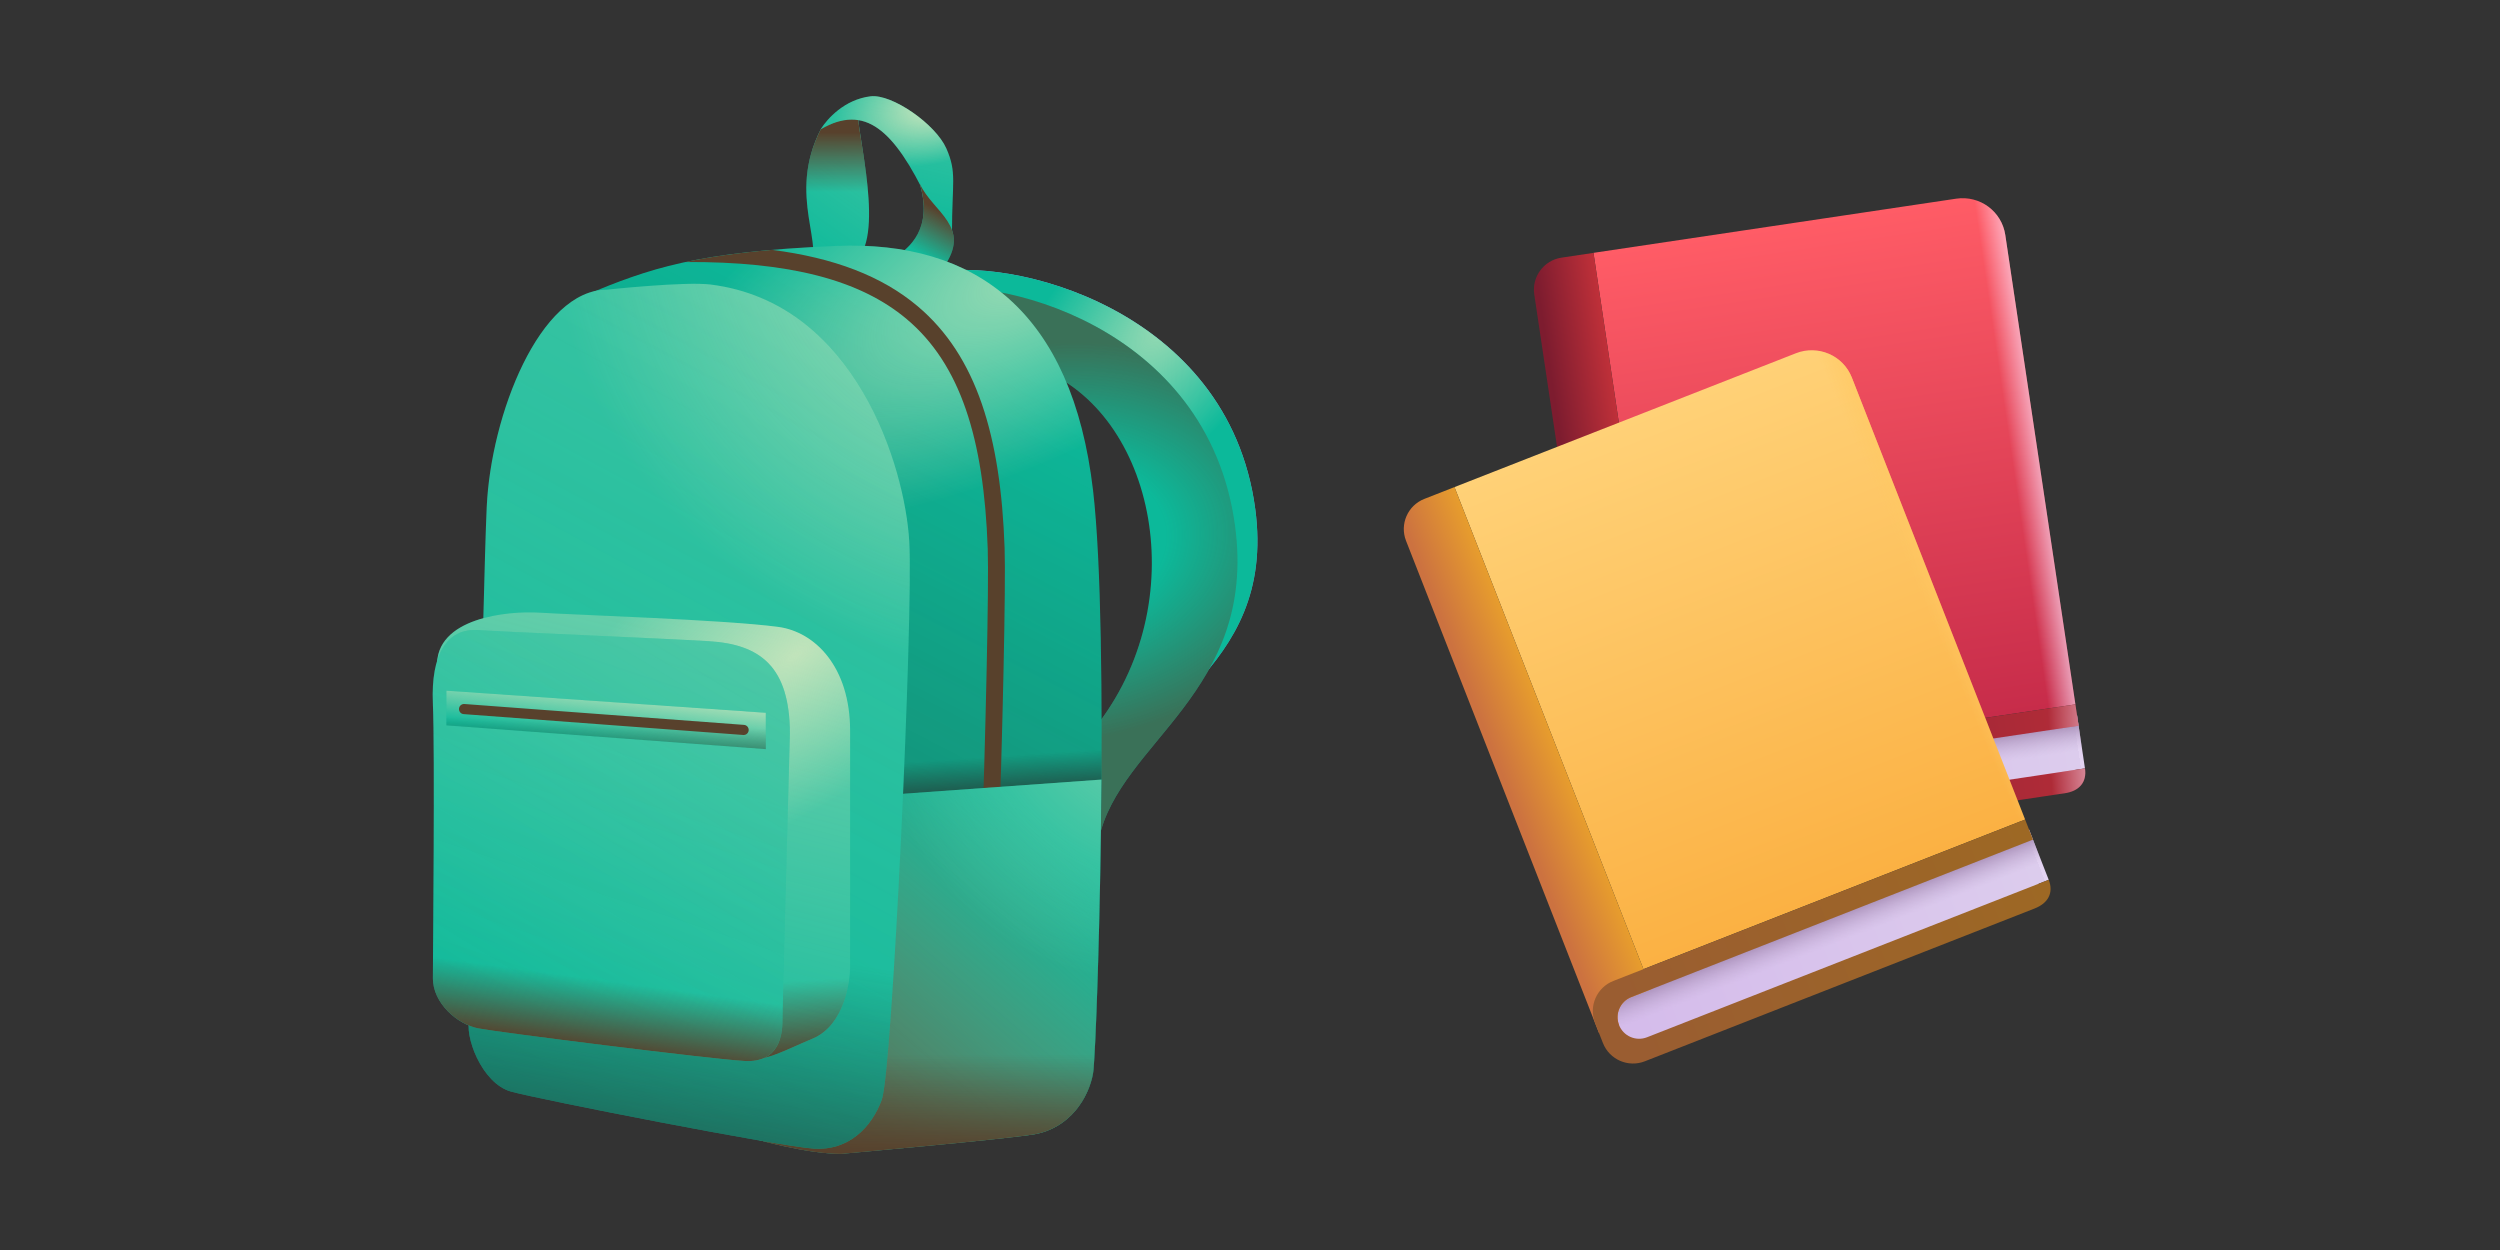 <svg viewBox="0 0 240 120" fill="none" xmlns="http://www.w3.org/2000/svg">
<rect x="0" y="0" width="240" height="120" fill="#333333" stroke="none"/>
<path d="M120.501 48.848C117.908 29.48 96.635 24.48 89.396 26.241C89.72 26.534 92.032 30.115 100.416 33.48C110.896 37.686 114.353 57.152 106.79 67.717L106.102 77.412C108.046 68.119 122.641 64.834 120.501 48.848Z" fill="url(#paint0_linear_8359_2732)"/>
<path d="M120.501 48.848C117.908 29.48 96.635 24.48 89.396 26.241C89.72 26.534 92.032 30.115 100.416 33.48C110.896 37.686 114.353 57.152 106.79 67.717L106.102 77.412C108.046 68.119 122.641 64.834 120.501 48.848Z" fill="#0CB99A"/>
<path d="M120.501 48.848C117.908 29.48 96.635 24.48 89.396 26.241C89.72 26.534 92.032 30.115 100.416 33.48C110.896 37.686 114.353 57.152 106.79 67.717L106.102 77.412C108.046 68.119 122.641 64.834 120.501 48.848Z" fill="url(#paint1_radial_8359_2732)"/>
<path d="M118.566 50.501C115.973 31.133 95.338 26.144 88.1 27.904C88.424 28.198 90.532 32.297 99.12 35.143C110.665 38.969 114.721 57.164 105.494 69.381V80.532C107.438 71.239 120.706 66.487 118.566 50.501Z" fill="#0CB99A"/>
<path d="M118.566 50.501C115.973 31.133 95.338 26.144 88.1 27.904C88.424 28.198 90.532 32.297 99.12 35.143C110.665 38.969 114.721 57.164 105.494 69.381V80.532C107.438 71.239 120.706 66.487 118.566 50.501Z" fill="url(#paint2_radial_8359_2732)"/>
<path d="M77.564 26.339C79.441 23.601 75.436 18.974 78.816 12.364L82.445 10.569C81.819 11.136 84.948 21.618 82.445 24.734L77.564 26.339Z" fill="#0CB99A"/>
<path d="M77.564 26.339C79.441 23.601 75.436 18.974 78.816 12.364L82.445 10.569C81.819 11.136 84.948 21.618 82.445 24.734L77.564 26.339Z" fill="url(#paint3_linear_8359_2732)"/>
<path d="M77.564 26.339C79.441 23.601 75.436 18.974 78.816 12.364L82.445 10.569C81.819 11.136 84.948 21.618 82.445 24.734L77.564 26.339Z" fill="url(#paint4_linear_8359_2732)"/>
<path d="M78.784 12.41C79.41 11.403 81.07 9.548 83.573 9.246C85.624 8.998 89.816 11.915 90.849 14.253C91.881 16.591 91.391 17.462 91.391 22.333L89.08 19.255C85.819 12.41 83.04 9.955 78.784 12.41Z" fill="#0CB99A"/>
<path d="M78.784 12.41C79.41 11.403 81.07 9.548 83.573 9.246C85.624 8.998 89.816 11.915 90.849 14.253C91.881 16.591 91.391 17.462 91.391 22.333L89.08 19.255C85.819 12.41 83.04 9.955 78.784 12.41Z" fill="url(#paint5_linear_8359_2732)"/>
<path d="M78.784 12.41C79.41 11.403 81.07 9.548 83.573 9.246C85.624 8.998 89.816 11.915 90.849 14.253C91.881 16.591 91.391 17.462 91.391 22.333L89.08 19.255C85.819 12.41 83.04 9.955 78.784 12.41Z" fill="url(#paint6_radial_8359_2732)"/>
<path d="M88.296 17.637C89.6 20.421 93.326 21.752 90.587 25.665L85.826 24.733C87.286 23.852 89.598 21.943 88.296 17.637Z" fill="#0CB99A"/>
<path d="M88.296 17.637C89.6 20.421 93.326 21.752 90.587 25.665L85.826 24.733C87.286 23.852 89.598 21.943 88.296 17.637Z" fill="url(#paint7_linear_8359_2732)"/>
<path d="M88.296 17.637C89.6 20.421 93.326 21.752 90.587 25.665L85.826 24.733C87.286 23.852 89.598 21.943 88.296 17.637Z" fill="url(#paint8_linear_8359_2732)"/>
<path d="M99.254 108.898C96.496 109.368 80.882 109.892 80.882 109.892C66.28 111.262 56.181 28.332 56.181 28.332C62.333 25.788 66.762 24.174 80.245 23.609C93.728 23.044 102.938 29.997 104.933 47.075C106.555 60.966 105.338 100.681 104.933 103.029C104.527 105.377 102.702 108.311 99.254 108.898Z" fill="#0CB99A"/>
<path d="M99.254 108.898C96.496 109.368 80.882 109.892 80.882 109.892C66.28 111.262 56.181 28.332 56.181 28.332C62.333 25.788 66.762 24.174 80.245 23.609C93.728 23.044 102.938 29.997 104.933 47.075C106.555 60.966 105.338 100.681 104.933 103.029C104.527 105.377 102.702 108.311 99.254 108.898Z" fill="url(#paint9_linear_8359_2732)"/>
<path d="M99.254 108.898C96.496 109.368 80.882 109.892 80.882 109.892C66.28 111.262 56.181 28.332 56.181 28.332C62.333 25.788 66.762 24.174 80.245 23.609C93.728 23.044 102.938 29.997 104.933 47.075C106.555 60.966 105.338 100.681 104.933 103.029C104.527 105.377 102.702 108.311 99.254 108.898Z" fill="url(#paint10_linear_8359_2732)"/>
<path d="M99.254 108.898C96.496 109.368 80.882 109.892 80.882 109.892C66.28 111.262 56.181 28.332 56.181 28.332C62.333 25.788 66.762 24.174 80.245 23.609C93.728 23.044 102.938 29.997 104.933 47.075C106.555 60.966 105.338 100.681 104.933 103.029C104.527 105.377 102.702 108.311 99.254 108.898Z" fill="url(#paint11_radial_8359_2732)"/>
<path fill-rule="evenodd" clip-rule="evenodd" d="M65.808 25.155C68.086 24.666 70.744 24.276 74.117 23.987C80.063 24.752 84.655 26.5 88.093 29.396C93.745 34.157 96.073 41.842 96.443 52.635C96.566 56.195 96.257 70.14 95.798 83.502C95.569 90.191 95.301 96.749 95.029 101.808C94.893 104.336 94.755 106.496 94.621 108.113C94.585 108.545 94.549 108.941 94.513 109.295C93.986 109.326 93.436 109.357 92.873 109.387C92.916 108.986 92.96 108.515 93.004 107.978C93.137 106.385 93.273 104.243 93.409 101.721C93.68 96.677 93.947 90.13 94.177 83.446C94.637 70.061 94.942 56.181 94.822 52.691C94.456 42.035 92.161 34.944 87.048 30.637C82.579 26.873 75.802 25.099 65.808 25.155Z" fill="#58412C"/>
<path d="M80.742 110.768C80.742 110.768 96.495 109.369 99.254 108.899C102.701 108.312 104.526 105.377 104.932 103.03C105.16 101.709 105.645 88.561 105.737 74.838L84.977 76.321L72.782 109.421C72.782 109.421 77.46 110.768 80.742 110.768Z" fill="#0CB99A"/>
<path d="M80.742 110.768C80.742 110.768 96.495 109.369 99.254 108.899C102.701 108.312 104.526 105.377 104.932 103.03C105.16 101.709 105.645 88.561 105.737 74.838L84.977 76.321L72.782 109.421C72.782 109.421 77.46 110.768 80.742 110.768Z" fill="url(#paint12_linear_8359_2732)"/>
<path d="M80.742 110.768C80.742 110.768 96.495 109.369 99.254 108.899C102.701 108.312 104.526 105.377 104.932 103.03C105.16 101.709 105.645 88.561 105.737 74.838L84.977 76.321L72.782 109.421C72.782 109.421 77.46 110.768 80.742 110.768Z" fill="url(#paint13_linear_8359_2732)"/>
<path d="M80.742 110.768C80.742 110.768 96.495 109.369 99.254 108.899C102.701 108.312 104.526 105.377 104.932 103.03C105.16 101.709 105.645 88.561 105.737 74.838L84.977 76.321L72.782 109.421C72.782 109.421 77.46 110.768 80.742 110.768Z" fill="url(#paint14_radial_8359_2732)"/>
<path d="M87.288 51.968C86.882 44.925 82.218 29.078 68.224 27.317C65.766 27.008 58.287 27.806 58.287 27.806C51.797 27.806 47.133 39.838 46.727 48.642C46.322 57.446 45.713 96.183 45.105 97.749C44.496 99.314 46.22 104.009 49.059 104.792C51.899 105.574 74.917 110.074 78.162 110.27C81.406 110.465 83.638 108.313 84.651 105.574C85.665 102.835 87.694 59.011 87.288 51.968Z" fill="#0CB99A"/>
<path d="M87.288 51.968C86.882 44.925 82.218 29.078 68.224 27.317C65.766 27.008 58.287 27.806 58.287 27.806C51.797 27.806 47.133 39.838 46.727 48.642C46.322 57.446 45.713 96.183 45.105 97.749C44.496 99.314 46.22 104.009 49.059 104.792C51.899 105.574 74.917 110.074 78.162 110.27C81.406 110.465 83.638 108.313 84.651 105.574C85.665 102.835 87.694 59.011 87.288 51.968Z" fill="url(#paint15_linear_8359_2732)"/>
<path d="M87.288 51.968C86.882 44.925 82.218 29.078 68.224 27.317C65.766 27.008 58.287 27.806 58.287 27.806C51.797 27.806 47.133 39.838 46.727 48.642C46.322 57.446 45.713 96.183 45.105 97.749C44.496 99.314 46.22 104.009 49.059 104.792C51.899 105.574 74.917 110.074 78.162 110.27C81.406 110.465 83.638 108.313 84.651 105.574C85.665 102.835 87.694 59.011 87.288 51.968Z" fill="url(#paint16_linear_8359_2732)"/>
<path d="M87.288 51.968C86.882 44.925 82.218 29.078 68.224 27.317C65.766 27.008 58.287 27.806 58.287 27.806C51.797 27.806 47.133 39.838 46.727 48.642C46.322 57.446 45.713 96.183 45.105 97.749C44.496 99.314 46.22 104.009 49.059 104.792C51.899 105.574 74.917 110.074 78.162 110.27C81.406 110.465 83.638 108.313 84.651 105.574C85.665 102.835 87.694 59.011 87.288 51.968Z" fill="url(#paint17_radial_8359_2732)"/>
<path d="M74.715 60.184C78.225 60.658 81.61 63.999 81.61 70.162V92.856C81.61 94.226 81.073 98.44 77.993 99.716C75.321 100.821 73.332 102.043 71.305 101.652C69.276 101.261 47.442 95.204 47.442 92.856C47.442 90.508 42.165 68.694 41.962 63.999C41.759 59.303 48.761 58.619 51.803 58.814C54.845 59.01 69.644 59.499 74.715 60.184Z" fill="#0CB99A"/>
<path d="M74.715 60.184C78.225 60.658 81.61 63.999 81.61 70.162V92.856C81.61 94.226 81.073 98.44 77.993 99.716C75.321 100.821 73.332 102.043 71.305 101.652C69.276 101.261 47.442 95.204 47.442 92.856C47.442 90.508 42.165 68.694 41.962 63.999C41.759 59.303 48.761 58.619 51.803 58.814C54.845 59.01 69.644 59.499 74.715 60.184Z" fill="url(#paint18_linear_8359_2732)"/>
<path d="M74.715 60.184C78.225 60.658 81.61 63.999 81.61 70.162V92.856C81.61 94.226 81.073 98.44 77.993 99.716C75.321 100.821 73.332 102.043 71.305 101.652C69.276 101.261 47.442 95.204 47.442 92.856C47.442 90.508 42.165 68.694 41.962 63.999C41.759 59.303 48.761 58.619 51.803 58.814C54.845 59.01 69.644 59.499 74.715 60.184Z" fill="url(#paint19_radial_8359_2732)"/>
<path d="M74.715 60.184C78.225 60.658 81.61 63.999 81.61 70.162V92.856C81.61 94.226 81.073 98.44 77.993 99.716C75.321 100.821 73.332 102.043 71.305 101.652C69.276 101.261 47.442 95.204 47.442 92.856C47.442 90.508 42.165 68.694 41.962 63.999C41.759 59.303 48.761 58.619 51.803 58.814C54.845 59.01 69.644 59.499 74.715 60.184Z" fill="url(#paint20_linear_8359_2732)"/>
<path d="M68.021 61.553C72.99 61.847 75.829 63.999 75.829 70.455C75.593 79.161 75.12 96.847 75.12 97.943C75.12 99.312 74.815 102.051 71.469 101.855C68.123 101.66 47.944 99.116 45.916 98.725C43.888 98.334 41.556 96.28 41.556 93.932C41.556 91.584 41.758 72.227 41.556 67.531C41.353 62.836 42.874 60.292 45.916 60.488C48.958 60.684 63.053 61.26 68.021 61.553Z" fill="#0CB99A"/>
<path d="M68.021 61.553C72.99 61.847 75.829 63.999 75.829 70.455C75.593 79.161 75.12 96.847 75.12 97.943C75.12 99.312 74.815 102.051 71.469 101.855C68.123 101.66 47.944 99.116 45.916 98.725C43.888 98.334 41.556 96.28 41.556 93.932C41.556 91.584 41.758 72.227 41.556 67.531C41.353 62.836 42.874 60.292 45.916 60.488C48.958 60.684 63.053 61.26 68.021 61.553Z" fill="url(#paint21_linear_8359_2732)"/>
<path d="M68.021 61.553C72.99 61.847 75.829 63.999 75.829 70.455C75.593 79.161 75.12 96.847 75.12 97.943C75.12 99.312 74.815 102.051 71.469 101.855C68.123 101.66 47.944 99.116 45.916 98.725C43.888 98.334 41.556 96.28 41.556 93.932C41.556 91.584 41.758 72.227 41.556 67.531C41.353 62.836 42.874 60.292 45.916 60.488C48.958 60.684 63.053 61.26 68.021 61.553Z" fill="url(#paint22_linear_8359_2732)"/>
<path d="M68.021 61.553C72.99 61.847 75.829 63.999 75.829 70.455C75.593 79.161 75.12 96.847 75.12 97.943C75.12 99.312 74.815 102.051 71.469 101.855C68.123 101.66 47.944 99.116 45.916 98.725C43.888 98.334 41.556 96.28 41.556 93.932C41.556 91.584 41.758 72.227 41.556 67.531C41.353 62.836 42.874 60.292 45.916 60.488C48.958 60.684 63.053 61.26 68.021 61.553Z" fill="url(#paint23_linear_8359_2732)"/>
<path d="M73.517 68.426L42.853 66.306V69.636L73.517 71.917V68.426Z" fill="#0CB99A"/>
<path d="M73.517 68.426L42.853 66.306V69.636L73.517 71.917V68.426Z" fill="url(#paint24_linear_8359_2732)"/>
<path d="M73.517 68.426L42.853 66.306V69.636L73.517 71.917V68.426Z" fill="url(#paint25_linear_8359_2732)"/>
<path fill-rule="evenodd" clip-rule="evenodd" d="M44.064 68.034C44.044 68.302 44.245 68.536 44.513 68.556L71.351 70.559C71.619 70.58 71.853 70.379 71.873 70.11C71.893 69.842 71.692 69.609 71.424 69.589L44.586 67.585C44.318 67.565 44.084 67.766 44.064 68.034Z" fill="#58412C"/>
<path d="M152.976 24.273L187.798 19.072C190.061 18.734 192.169 20.294 192.507 22.557L199.238 67.621L160.319 73.434L152.976 24.273Z" fill="url(#paint26_linear_8359_2732)"/>
<path d="M152.976 24.273L187.798 19.072C190.061 18.734 192.169 20.294 192.507 22.557L199.238 67.621L160.319 73.434L152.976 24.273Z" fill="url(#paint27_linear_8359_2732)"/>
<path d="M155.352 75.223L199.392 68.645L200.157 73.766L199.133 73.919L198.262 75.096L156.27 81.368L155.352 75.223Z" fill="url(#paint28_linear_8359_2732)"/>
<path d="M155.352 75.223L199.392 68.645L200.157 73.766L199.133 73.919L198.262 75.096L156.27 81.368L155.352 75.223Z" fill="url(#paint29_linear_8359_2732)"/>
<path d="M149.904 24.734C148.207 24.987 147.037 26.569 147.29 28.265L154.786 78.451L156.835 78.145C156.666 77.013 157.446 75.959 158.577 75.79L160.625 75.484L152.976 24.275L149.904 24.734Z" fill="url(#paint30_linear_8359_2732)"/>
<path d="M157.247 73.894C155.55 74.148 154.38 75.729 154.633 77.426L154.939 79.474C155.193 81.171 156.774 82.341 158.471 82.088L198.225 76.15C199.563 75.95 200.36 75.13 200.157 73.767L159.189 79.886C158.058 80.055 157.004 79.275 156.835 78.144C156.666 77.013 157.446 75.959 158.577 75.79L199.545 69.67L199.239 67.622L157.247 73.894Z" fill="url(#paint31_linear_8359_2732)"/>
<path d="M157.247 73.894C155.55 74.148 154.38 75.729 154.633 77.426L154.939 79.474C155.193 81.171 156.774 82.341 158.471 82.088L198.225 76.15C199.563 75.95 200.36 75.13 200.157 73.767L159.189 79.886C158.058 80.055 157.004 79.275 156.835 78.144C156.666 77.013 157.446 75.959 158.577 75.79L199.545 69.67L199.239 67.622L157.247 73.894Z" fill="url(#paint32_radial_8359_2732)"/>
<path d="M139.63 46.76L172.41 33.91C174.54 33.075 176.943 34.124 177.778 36.254L194.409 78.675L157.772 93.038L139.63 46.76Z" fill="url(#paint33_linear_8359_2732)"/>
<path d="M139.63 46.76L172.41 33.91C174.54 33.075 176.943 34.124 177.778 36.254L194.409 78.675L157.772 93.038L139.63 46.76Z" fill="url(#paint34_linear_8359_2732)"/>
<path d="M153.33 95.891L194.786 79.639L196.676 84.459L195.712 84.837L195.126 86.179L155.597 101.676L153.33 95.891Z" fill="url(#paint35_linear_8359_2732)"/>
<path d="M153.33 95.891L194.786 79.639L196.676 84.459L195.712 84.837L195.126 86.179L155.597 101.676L153.33 95.891Z" fill="url(#paint36_linear_8359_2732)"/>
<path d="M136.739 47.894C135.141 48.52 134.354 50.322 134.98 51.92L153.5 99.161L155.428 98.405C155.011 97.34 155.536 96.138 156.601 95.721L158.529 94.965L139.631 46.76L136.739 47.894Z" fill="url(#paint37_linear_8359_2732)"/>
<path d="M154.881 94.171C153.284 94.797 152.496 96.6 153.123 98.198L153.879 100.126C154.505 101.723 156.307 102.51 157.905 101.884L195.327 87.213C196.586 86.72 197.181 85.743 196.677 84.46L158.113 99.578C157.048 99.996 155.846 99.471 155.429 98.406C155.011 97.341 155.536 96.139 156.601 95.722L195.166 80.603L194.41 78.675L154.881 94.171Z" fill="url(#paint38_linear_8359_2732)"/>
<defs>
<linearGradient id="paint0_linear_8359_2732" x1="119.174" y1="26.955" x2="93.885" y2="80.524" gradientUnits="userSpaceOnUse">
<stop stop-color="#7FB3E3"/>
<stop offset="1" stop-color="#457199"/>
</linearGradient>
<radialGradient id="paint1_radial_8359_2732" cx="0" cy="0" r="1" gradientUnits="userSpaceOnUse" gradientTransform="translate(112.694 30.092) rotate(130.267) scale(25.223 10.544)">
<stop stop-color="#FEF2C6" stop-opacity="0.6"/>
<stop offset="1" stop-color="#FEF2C6" stop-opacity="0"/>
</radialGradient>
<radialGradient id="paint2_radial_8359_2732" cx="0" cy="0" r="1" gradientUnits="userSpaceOnUse" gradientTransform="translate(100.956 52.164) rotate(82.515) scale(19.14 26.809)">
<stop offset="0.411" stop-color="#58412C" stop-opacity="0"/>
<stop offset="1" stop-color="#58412C" stop-opacity="0.6"/>
</radialGradient>
<linearGradient id="paint3_linear_8359_2732" x1="83.25" y1="10.88" x2="74.016" y2="23.773" gradientUnits="userSpaceOnUse">
<stop stop-color="#FEF2C6" stop-opacity="0.2"/>
<stop offset="1" stop-color="#FEF2C6" stop-opacity="0"/>
</linearGradient>
<linearGradient id="paint4_linear_8359_2732" x1="80.418" y1="12.716" x2="80.418" y2="18.454" gradientUnits="userSpaceOnUse">
<stop stop-color="#58412C"/>
<stop offset="1" stop-color="#58412C" stop-opacity="0"/>
</linearGradient>
<linearGradient id="paint5_linear_8359_2732" x1="91.359" y1="9.443" x2="88.271" y2="22.654" gradientUnits="userSpaceOnUse">
<stop stop-color="#FEF2C6" stop-opacity="0.2"/>
<stop offset="1" stop-color="#FEF2C6" stop-opacity="0"/>
</linearGradient>
<radialGradient id="paint6_radial_8359_2732" cx="0" cy="0" r="1" gradientUnits="userSpaceOnUse" gradientTransform="translate(90.094 10.006) rotate(163.85) scale(10.41 5.521)">
<stop stop-color="#FEF2C6" stop-opacity="0.8"/>
<stop offset="1" stop-color="#FEF2C6" stop-opacity="0"/>
</radialGradient>
<linearGradient id="paint7_linear_8359_2732" x1="92.12" y1="16.864" x2="89.104" y2="25.773" gradientUnits="userSpaceOnUse">
<stop stop-color="#FEF2C6" stop-opacity="0.2"/>
<stop offset="1" stop-color="#FEF2C6" stop-opacity="0"/>
</linearGradient>
<linearGradient id="paint8_linear_8359_2732" x1="90.529" y1="20.435" x2="88.359" y2="24.333" gradientUnits="userSpaceOnUse">
<stop stop-color="#58412C"/>
<stop offset="1" stop-color="#58412C" stop-opacity="0"/>
</linearGradient>
<linearGradient id="paint9_linear_8359_2732" x1="104.311" y1="21.828" x2="58.469" y2="110.483" gradientUnits="userSpaceOnUse">
<stop offset="0.152" stop-color="#2D2414" stop-opacity="0"/>
<stop offset="1" stop-color="#282725" stop-opacity="0.5"/>
</linearGradient>
<linearGradient id="paint10_linear_8359_2732" x1="94.556" y1="78.53" x2="94.168" y2="72.703" gradientUnits="userSpaceOnUse">
<stop stop-color="#282725"/>
<stop offset="1" stop-color="#282725" stop-opacity="0"/>
</linearGradient>
<radialGradient id="paint11_radial_8359_2732" cx="0" cy="0" r="1" gradientUnits="userSpaceOnUse" gradientTransform="translate(100.41 25.352) rotate(152.269) scale(42.684 17.287)">
<stop stop-color="#FEF2C6" stop-opacity="0.6"/>
<stop offset="1" stop-color="#FEF2C6" stop-opacity="0"/>
</radialGradient>
<linearGradient id="paint12_linear_8359_2732" x1="100.994" y1="79.564" x2="72.105" y2="113.528" gradientUnits="userSpaceOnUse">
<stop stop-color="#AF8D6E" stop-opacity="0"/>
<stop offset="1" stop-color="#58412C"/>
</linearGradient>
<linearGradient id="paint13_linear_8359_2732" x1="96.846" y1="110.872" x2="96.846" y2="101.232" gradientUnits="userSpaceOnUse">
<stop stop-color="#58412C"/>
<stop offset="1" stop-color="#58412C" stop-opacity="0"/>
</linearGradient>
<radialGradient id="paint14_radial_8359_2732" cx="0" cy="0" r="1" gradientUnits="userSpaceOnUse" gradientTransform="translate(116.897 59.793) rotate(126.989) scale(36.74 30.502)">
<stop stop-color="#FEF2C6" stop-opacity="0.6"/>
<stop offset="1" stop-color="#FEF2C6" stop-opacity="0"/>
</radialGradient>
<linearGradient id="paint15_linear_8359_2732" x1="86.071" y1="28.883" x2="43.282" y2="108.642" gradientUnits="userSpaceOnUse">
<stop stop-color="#FEF2C6" stop-opacity="0.2"/>
<stop offset="1" stop-color="#FEF2C6" stop-opacity="0"/>
</linearGradient>
<linearGradient id="paint16_linear_8359_2732" x1="75.913" y1="110.521" x2="78.962" y2="92.07" gradientUnits="userSpaceOnUse">
<stop stop-color="#282725" stop-opacity="0.5"/>
<stop offset="1" stop-color="#282725" stop-opacity="0"/>
</linearGradient>
<radialGradient id="paint17_radial_8359_2732" cx="0" cy="0" r="1" gradientUnits="userSpaceOnUse" gradientTransform="translate(98.036 19.1) rotate(136.03) scale(45.368 45.339)">
<stop stop-color="#FEF2C6" stop-opacity="0.6"/>
<stop offset="1" stop-color="#FEF2C6" stop-opacity="0"/>
</radialGradient>
<linearGradient id="paint18_linear_8359_2732" x1="67.329" y1="56.086" x2="54.249" y2="108.356" gradientUnits="userSpaceOnUse">
<stop stop-color="#FEF2C6" stop-opacity="0.4"/>
<stop offset="1" stop-color="#FEF2C6" stop-opacity="0"/>
</linearGradient>
<radialGradient id="paint19_radial_8359_2732" cx="0" cy="0" r="1" gradientUnits="userSpaceOnUse" gradientTransform="translate(76.337 62.923) rotate(144.765) scale(30.043 13.703)">
<stop stop-color="#FEF2C6" stop-opacity="0.6"/>
<stop offset="1" stop-color="#FEF2C6" stop-opacity="0"/>
</radialGradient>
<linearGradient id="paint20_linear_8359_2732" x1="75.526" y1="101.726" x2="75.119" y2="94.237" gradientUnits="userSpaceOnUse">
<stop stop-color="#58412C"/>
<stop offset="1" stop-color="#58412C" stop-opacity="0"/>
</linearGradient>
<linearGradient id="paint21_linear_8359_2732" x1="74.801" y1="61.296" x2="59.459" y2="107.585" gradientUnits="userSpaceOnUse">
<stop stop-color="#FEF2C6" stop-opacity="0.1"/>
<stop offset="1" stop-color="#FEF2C6" stop-opacity="0"/>
</linearGradient>
<linearGradient id="paint22_linear_8359_2732" x1="83.619" y1="65.027" x2="58.044" y2="106.977" gradientUnits="userSpaceOnUse">
<stop stop-color="#FEF2C6" stop-opacity="0.2"/>
<stop offset="1" stop-color="#FEF2C6" stop-opacity="0"/>
</linearGradient>
<linearGradient id="paint23_linear_8359_2732" x1="66.442" y1="101.986" x2="67.347" y2="95.39" gradientUnits="userSpaceOnUse">
<stop stop-color="#58412C"/>
<stop offset="1" stop-color="#58412C" stop-opacity="0"/>
</linearGradient>
<linearGradient id="paint24_linear_8359_2732" x1="66.009" y1="67.728" x2="65.537" y2="71.921" gradientUnits="userSpaceOnUse">
<stop stop-color="#FEF2C6" stop-opacity="0.6"/>
<stop offset="1" stop-color="#FEF2C6" stop-opacity="0"/>
</linearGradient>
<linearGradient id="paint25_linear_8359_2732" x1="66.009" y1="74.772" x2="66.198" y2="69.684" gradientUnits="userSpaceOnUse">
<stop stop-color="#58412C"/>
<stop offset="1" stop-color="#58412C" stop-opacity="0"/>
</linearGradient>
<linearGradient id="paint26_linear_8359_2732" x1="172.435" y1="21.367" x2="179.778" y2="70.528" gradientUnits="userSpaceOnUse">
<stop stop-color="#FF5C66"/>
<stop offset="1" stop-color="#C72C4A"/>
</linearGradient>
<linearGradient id="paint27_linear_8359_2732" x1="199.548" y1="22.746" x2="190.233" y2="24.107" gradientUnits="userSpaceOnUse">
<stop offset="0.53" stop-color="#FFE9FF"/>
<stop offset="1" stop-color="#FFE9FF" stop-opacity="0"/>
</linearGradient>
<linearGradient id="paint28_linear_8359_2732" x1="158.44" y1="78.773" x2="199.608" y2="72.624" gradientUnits="userSpaceOnUse">
<stop stop-color="#D5BCEB"/>
<stop offset="1" stop-color="#DCCCED"/>
<stop offset="1" stop-color="#E3D3F2"/>
</linearGradient>
<linearGradient id="paint29_linear_8359_2732" x1="177.445" y1="72.422" x2="177.879" y2="75.329" gradientUnits="userSpaceOnUse">
<stop stop-color="#9F84AE"/>
<stop offset="1" stop-color="#C5B1D6" stop-opacity="0"/>
</linearGradient>
<linearGradient id="paint30_linear_8359_2732" x1="151.761" y1="55.318" x2="157.486" y2="54.463" gradientUnits="userSpaceOnUse">
<stop stop-color="#7D1C2F"/>
<stop offset="1" stop-color="#BF3039"/>
</linearGradient>
<linearGradient id="paint31_linear_8359_2732" x1="158.013" y1="79.986" x2="200.136" y2="73.627" gradientUnits="userSpaceOnUse">
<stop stop-color="#841E31"/>
<stop offset="1" stop-color="#B22C38"/>
</linearGradient>
<radialGradient id="paint32_radial_8359_2732" cx="0" cy="0" r="1" gradientUnits="userSpaceOnUse" gradientTransform="translate(203.956 74.998) rotate(176.189) scale(7.026 38.642)">
<stop stop-color="#FFE9FF"/>
<stop offset="1" stop-color="#FFE9FF" stop-opacity="0"/>
</radialGradient>
<linearGradient id="paint33_linear_8359_2732" x1="157.948" y1="39.579" x2="176.09" y2="85.856" gradientUnits="userSpaceOnUse">
<stop stop-color="#FFD177"/>
<stop offset="1" stop-color="#FBB143"/>
</linearGradient>
<linearGradient id="paint34_linear_8359_2732" x1="182.082" y1="37.642" x2="176.93" y2="39.877" gradientUnits="userSpaceOnUse">
<stop offset="0.409" stop-color="#FFC963"/>
<stop offset="1" stop-color="#FFC963" stop-opacity="0"/>
</linearGradient>
<linearGradient id="paint35_linear_8359_2732" x1="157.133" y1="98.661" x2="195.885" y2="83.469" gradientUnits="userSpaceOnUse">
<stop stop-color="#D5BCEB"/>
<stop offset="1" stop-color="#DCCCED"/>
<stop offset="1" stop-color="#E3D3F2"/>
</linearGradient>
<linearGradient id="paint36_linear_8359_2732" x1="174.238" y1="88.224" x2="175.311" y2="90.961" gradientUnits="userSpaceOnUse">
<stop stop-color="#9F84AE"/>
<stop offset="1" stop-color="#C5B1D6" stop-opacity="0"/>
</linearGradient>
<linearGradient id="paint37_linear_8359_2732" x1="145.383" y1="77.29" x2="150.771" y2="75.177" gradientUnits="userSpaceOnUse">
<stop stop-color="#CC7240"/>
<stop offset="1" stop-color="#E79D2D"/>
</linearGradient>
<linearGradient id="paint38_linear_8359_2732" x1="156.989" y1="99.938" x2="196.626" y2="84.328" gradientUnits="userSpaceOnUse">
<stop stop-color="#9A5D31"/>
<stop offset="1" stop-color="#9D6824"/>
</linearGradient>
</defs>
</svg>
